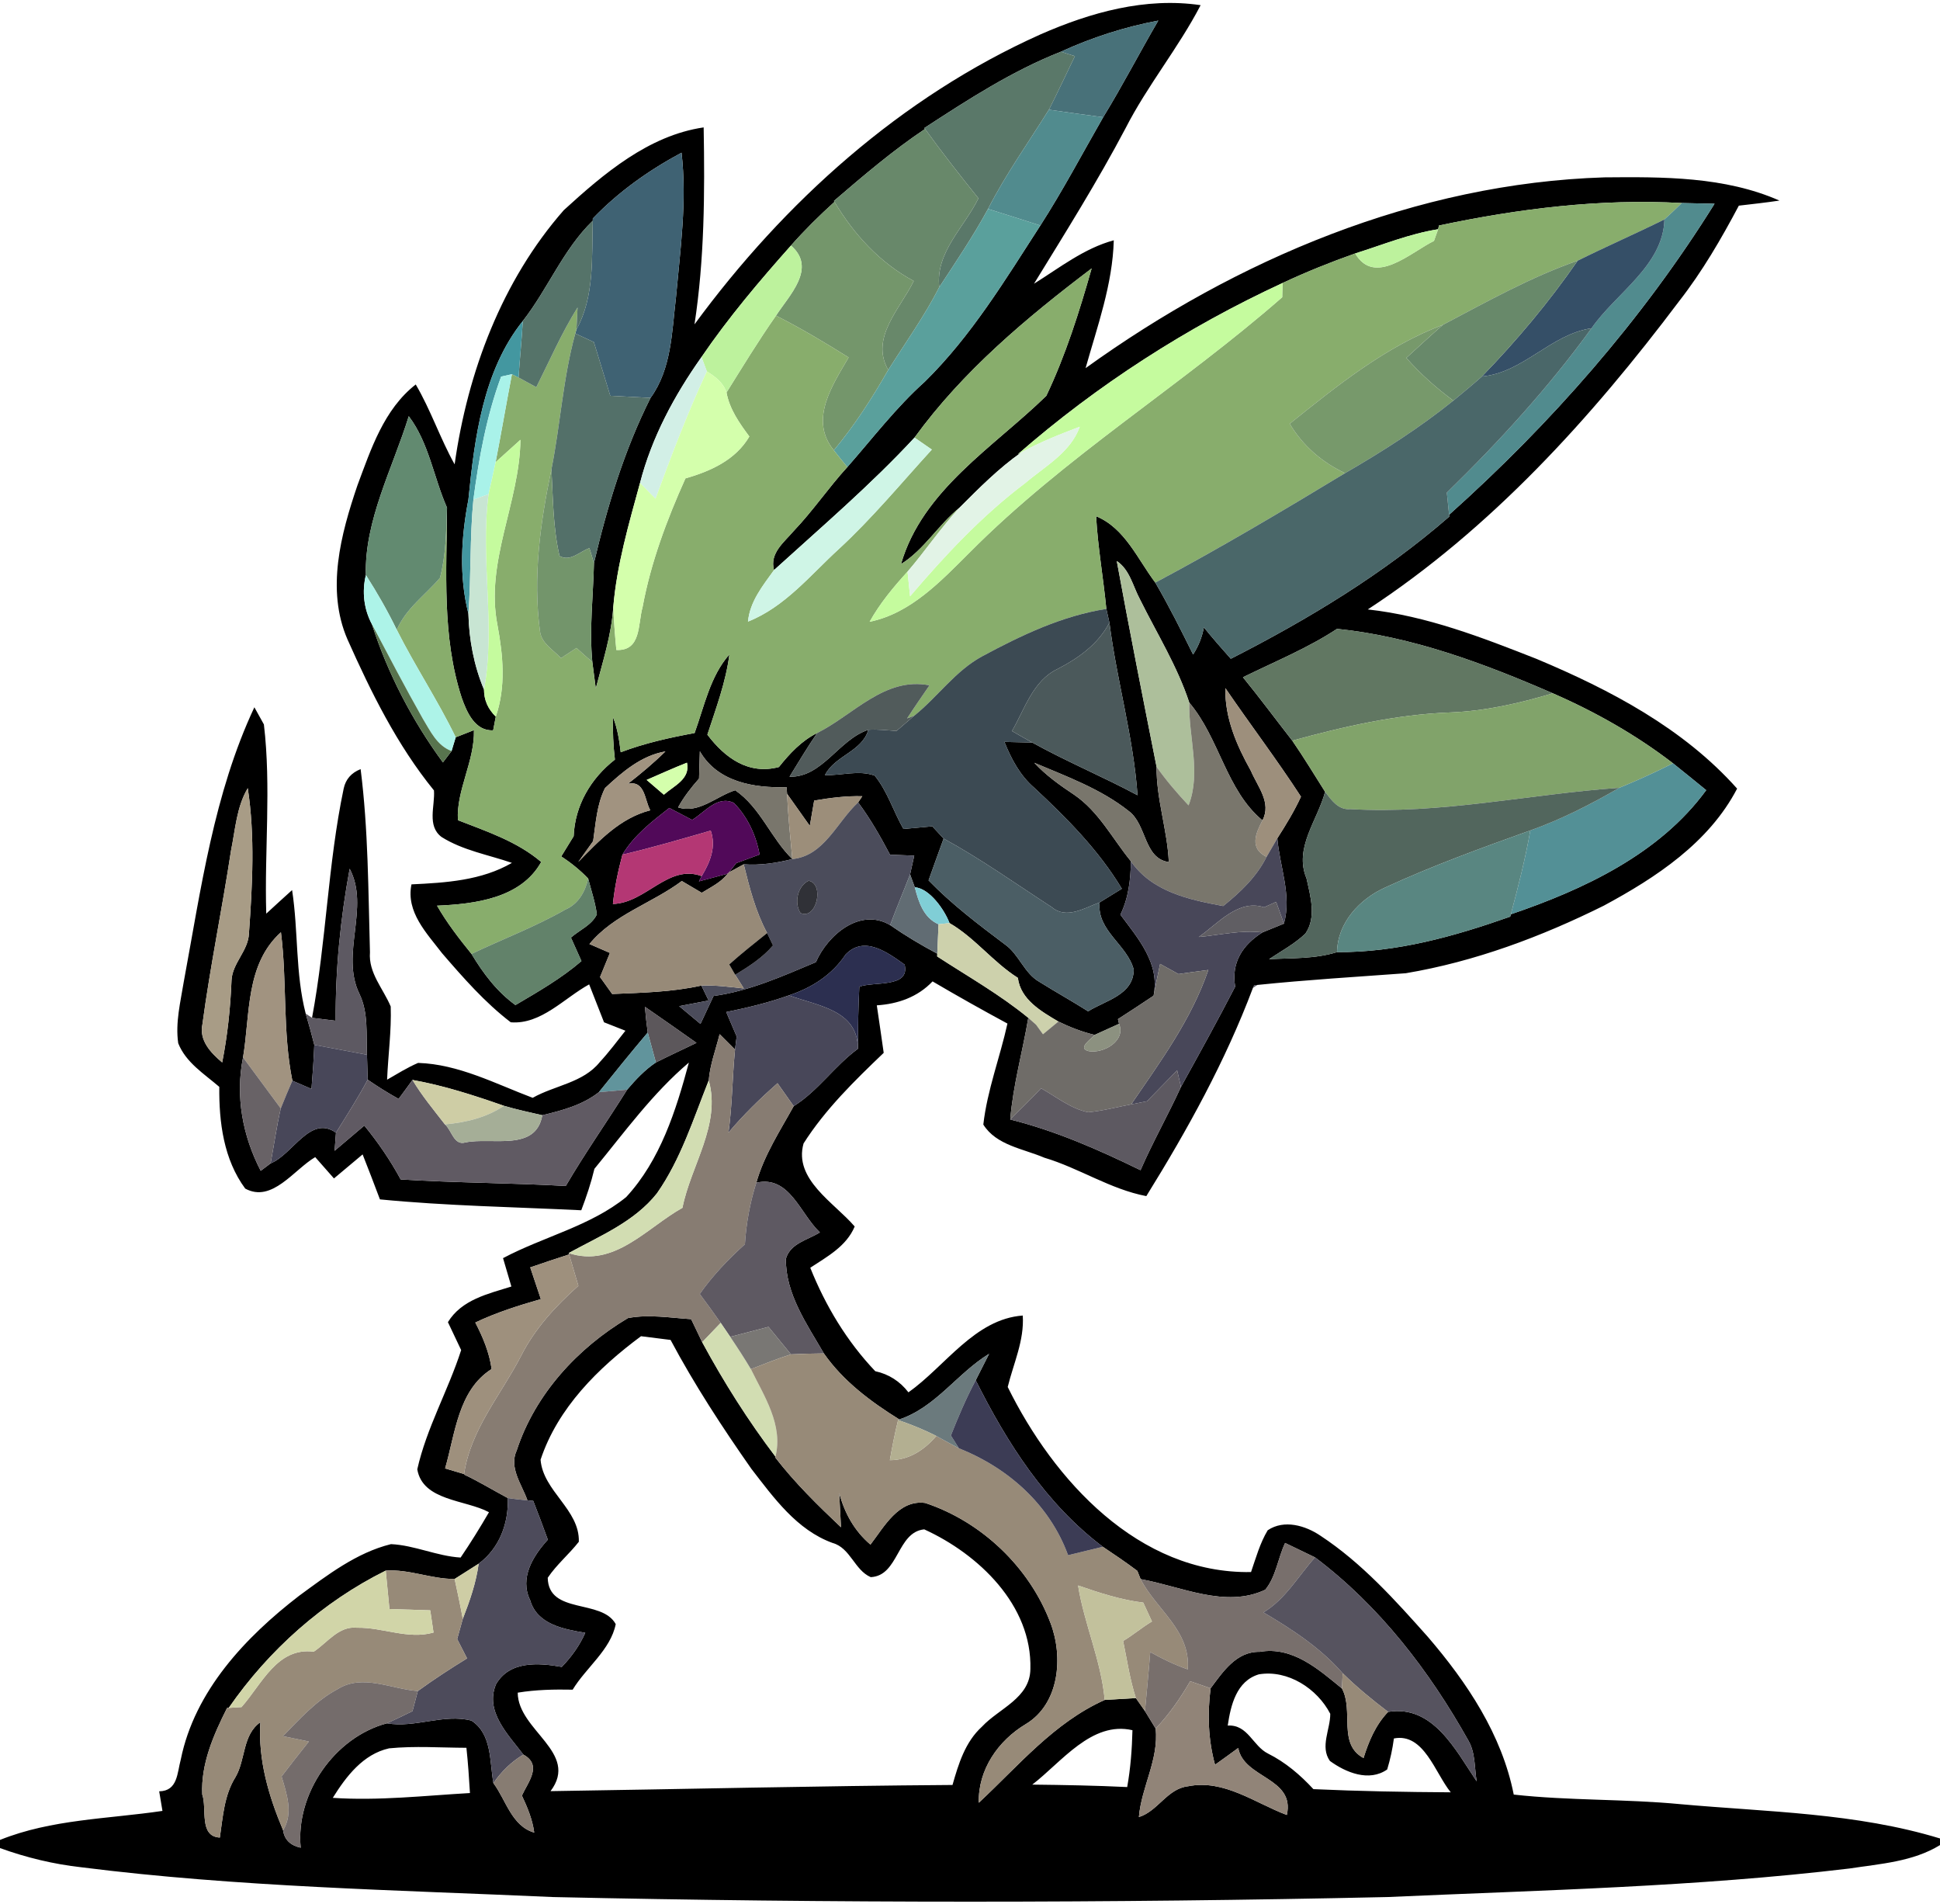 <?xml version="1.0" encoding="UTF-8" ?>
<!DOCTYPE svg PUBLIC "-//W3C//DTD SVG 1.1//EN" "http://www.w3.org/Graphics/SVG/1.1/DTD/svg11.dtd">
<svg width="214pt" height="210pt" viewBox="0 0 214 210" version="1.1" xmlns="http://www.w3.org/2000/svg">
<path fill="#000000" opacity="1.00" d=" M 114.76 3.80 C 120.29 1.37 126.36 -0.33 132.44 0.57 C 129.99 5.29 126.57 9.42 124.15 14.16 C 121.05 20.03 117.53 25.64 114.06 31.29 C 116.90 29.52 119.58 27.39 122.86 26.50 C 122.73 31.37 121.05 35.97 119.75 40.60 C 136.41 28.60 156.25 20.21 176.98 19.56 C 183.46 19.50 190.24 19.46 196.29 22.12 C 194.80 22.34 193.30 22.51 191.81 22.68 C 189.87 26.34 187.78 29.94 185.22 33.22 C 175.52 46.11 164.46 58.32 150.88 67.21 C 157.36 67.92 163.49 70.30 169.51 72.67 C 177.62 76.07 185.70 80.32 191.62 86.97 C 188.51 92.94 182.67 96.78 176.91 99.88 C 170.01 103.31 162.68 106.05 155.07 107.33 C 149.61 107.73 144.15 108.06 138.71 108.62 L 138.35 108.65 L 138.21 108.95 C 135.17 117.03 131.00 124.58 126.45 131.91 C 122.47 131.15 119.05 128.82 115.19 127.67 C 112.88 126.68 109.90 126.31 108.47 124.02 C 108.90 120.22 110.31 116.61 111.13 112.88 C 108.35 111.38 105.59 109.83 102.87 108.23 C 101.23 109.96 99.05 110.72 96.72 110.87 C 96.99 112.61 97.22 114.36 97.48 116.11 C 94.27 119.18 91.04 122.33 88.64 126.10 C 87.52 130.07 92.03 132.63 94.28 135.26 C 93.37 137.44 91.25 138.58 89.38 139.81 C 91.06 144.01 93.42 147.93 96.55 151.22 C 98.04 151.54 99.28 152.34 100.21 153.55 C 104.29 150.66 107.52 145.47 112.82 145.08 C 113.00 147.83 111.80 150.35 111.16 152.96 C 116.23 163.24 125.60 173.58 138.00 173.37 C 138.54 171.81 138.98 170.19 139.84 168.76 C 141.65 167.54 144.01 168.24 145.67 169.37 C 150.23 172.37 153.90 176.47 157.50 180.51 C 161.83 185.55 165.67 191.29 166.98 197.91 C 173.09 198.59 179.27 198.38 185.39 198.97 C 194.96 199.83 204.74 199.92 214.00 202.75 L 214.00 203.48 C 211.00 205.32 207.42 205.54 204.03 206.06 C 187.11 208.09 170.05 208.45 153.04 209.21 C 122.37 209.89 91.68 209.89 61.00 209.21 C 43.65 208.43 26.25 208.11 9.00 205.93 C 5.93 205.59 2.91 204.86 0.00 203.81 L 0.00 202.91 C 5.70 200.62 11.92 200.60 17.92 199.71 C 17.83 199.17 17.65 198.09 17.56 197.55 C 19.62 197.52 19.54 195.50 19.94 194.05 C 21.47 186.48 27.07 180.55 32.99 175.99 C 36.11 173.71 39.32 171.23 43.13 170.29 C 45.73 170.41 48.18 171.61 50.81 171.77 C 51.92 170.14 52.95 168.47 53.94 166.77 C 51.35 165.38 46.63 165.54 46.03 162.04 C 47.05 157.48 49.44 153.34 50.87 148.89 C 50.50 148.12 49.78 146.58 49.41 145.81 C 50.93 143.32 53.84 142.69 56.41 141.88 C 56.18 141.10 55.72 139.53 55.49 138.75 C 59.95 136.38 65.10 135.23 69.07 132.02 C 72.84 127.95 74.58 122.44 75.99 117.18 C 71.98 120.58 68.89 124.86 65.57 128.90 C 65.20 130.45 64.69 131.97 64.12 133.47 C 56.72 133.11 49.29 132.99 41.91 132.27 C 41.29 130.61 40.65 128.96 40.00 127.31 C 38.95 128.19 37.89 129.08 36.84 129.96 C 36.33 129.37 35.29 128.20 34.77 127.61 C 32.42 128.99 30.01 132.69 27.05 131.08 C 24.67 127.86 24.15 123.75 24.19 119.86 C 22.53 118.43 20.50 117.18 19.66 115.05 C 19.33 112.78 19.91 110.51 20.27 108.28 C 22.17 98.04 23.59 87.52 28.06 78.00 C 28.32 78.48 28.84 79.42 29.11 79.89 C 29.93 86.80 29.16 93.81 29.37 100.76 C 30.31 99.89 31.27 99.02 32.22 98.16 C 32.92 102.68 32.57 107.33 33.72 111.78 C 34.06 112.92 34.38 114.07 34.67 115.23 C 34.61 116.85 34.49 118.47 34.36 120.09 C 33.66 119.78 32.96 119.48 32.25 119.18 C 31.16 113.79 31.68 108.25 30.99 102.81 C 27.06 106.36 27.61 111.85 26.81 116.61 C 25.95 120.90 26.76 125.27 28.76 129.12 L 29.85 128.30 C 32.30 127.32 34.24 122.90 37.06 124.92 L 36.91 126.91 C 38.00 125.98 39.10 125.05 40.19 124.13 C 41.70 125.98 43.06 127.96 44.20 130.07 C 50.26 130.45 56.34 130.45 62.41 130.79 C 64.53 127.17 66.95 123.73 69.18 120.17 C 70.12 119.06 71.13 117.99 72.35 117.17 C 73.83 116.42 75.34 115.73 76.83 115.01 C 74.94 113.68 73.05 112.34 71.14 111.03 C 71.22 111.98 71.32 112.92 71.45 113.87 C 69.62 116.03 67.84 118.24 66.06 120.45 C 64.25 121.87 62.02 122.46 59.82 122.99 C 58.41 122.67 56.99 122.36 55.59 121.95 C 52.29 120.80 48.95 119.71 45.50 119.10 C 44.99 119.80 44.49 120.50 43.97 121.19 C 42.80 120.54 41.66 119.83 40.56 119.07 C 40.54 118.38 40.50 117.00 40.48 116.32 C 40.38 114.06 40.66 111.69 39.64 109.59 C 37.52 105.22 40.83 100.05 38.57 95.81 C 37.55 101.34 36.99 106.94 37.03 112.57 C 36.38 112.49 35.07 112.33 34.42 112.25 C 35.99 103.88 36.16 95.30 37.91 86.97 C 38.13 85.94 38.75 85.23 39.78 84.82 C 40.63 91.52 40.62 98.28 40.81 105.02 C 40.63 107.30 42.27 109.02 43.10 111.00 C 43.19 113.69 42.81 116.38 42.70 119.07 C 43.82 118.43 44.93 117.73 46.12 117.22 C 50.59 117.36 54.65 119.52 58.76 121.07 C 61.20 119.69 64.33 119.42 66.17 117.12 C 67.18 116.03 68.07 114.83 68.99 113.67 C 68.40 113.44 67.22 112.97 66.63 112.74 C 66.08 111.35 65.54 109.95 64.99 108.56 C 62.23 110.07 59.69 113.01 56.34 112.74 C 53.49 110.56 51.11 107.84 48.77 105.13 C 47.08 102.92 44.76 100.58 45.39 97.53 C 49.18 97.35 53.11 97.11 56.47 95.16 C 53.86 94.26 51.06 93.79 48.70 92.30 C 47.07 91.06 48.00 88.88 47.87 87.17 C 43.80 82.17 40.93 76.34 38.32 70.49 C 35.96 65.02 37.60 58.91 39.42 53.55 C 40.92 49.53 42.35 45.14 45.86 42.40 C 47.52 45.22 48.55 48.35 50.15 51.21 C 51.58 41.05 55.37 30.95 62.19 23.18 C 66.58 19.17 71.54 14.94 77.62 14.05 C 77.75 21.30 77.71 28.58 76.61 35.77 C 86.52 22.27 99.39 10.69 114.76 3.80 M 117.03 5.70 C 111.65 7.82 106.78 10.98 101.96 14.12 L 102.04 14.22 C 98.48 16.60 95.23 19.38 91.99 22.16 L 92.05 22.26 C 90.37 23.78 88.75 25.38 87.25 27.08 C 83.75 31.01 80.35 35.03 77.38 39.38 C 74.39 43.60 71.90 48.23 70.60 53.26 C 69.37 57.76 68.04 62.29 67.65 66.95 C 67.45 70.02 66.49 72.96 65.72 75.92 C 65.63 75.19 65.44 73.73 65.34 73.01 C 64.99 69.37 65.44 65.73 65.52 62.09 C 66.99 55.83 68.86 49.65 71.76 43.88 C 74.08 40.69 74.11 36.62 74.56 32.86 C 75.04 27.54 75.80 22.17 75.18 16.84 C 71.58 18.77 68.22 21.15 65.39 24.10 L 65.39 24.34 C 62.11 27.52 60.45 31.85 57.67 35.40 C 53.28 40.89 52.35 48.30 51.67 55.09 C 50.87 59.24 50.62 63.55 51.67 67.68 C 51.74 70.54 52.28 73.41 53.39 76.05 C 53.39 77.19 53.82 78.18 54.69 79.03 C 54.62 79.41 54.48 80.16 54.40 80.54 C 52.39 80.65 51.48 78.51 50.93 76.95 C 48.73 70.20 49.27 62.98 49.31 55.99 C 47.84 52.67 47.32 48.84 45.09 45.90 C 43.32 51.63 40.19 57.40 40.36 63.42 C 39.91 65.25 40.14 67.19 41.03 68.85 C 42.77 74.28 45.49 79.49 48.86 84.08 C 49.10 83.77 49.57 83.14 49.81 82.83 L 50.27 81.31 C 50.77 81.11 51.77 80.72 52.28 80.52 C 52.37 83.93 50.32 87.16 50.51 90.45 C 53.71 91.70 57.03 92.79 59.70 95.06 C 57.46 99.09 52.35 99.70 48.21 99.88 C 49.30 101.78 50.64 103.51 52.01 105.20 C 53.30 107.34 54.81 109.36 56.86 110.84 C 59.37 109.36 61.92 107.90 64.14 105.99 C 63.75 105.12 63.37 104.26 62.98 103.40 C 63.93 102.56 65.27 102.03 65.84 100.84 C 65.66 99.49 65.22 98.20 64.88 96.89 C 63.99 95.96 62.99 95.15 61.91 94.45 C 62.37 93.71 62.82 92.96 63.28 92.22 C 63.42 88.82 65.17 85.84 67.83 83.77 C 67.65 82.22 67.57 80.66 67.63 79.11 C 68.11 80.34 68.32 81.65 68.47 82.96 C 71.10 81.96 73.85 81.35 76.62 80.84 C 77.69 77.89 78.33 74.59 80.46 72.17 C 80.07 75.22 78.98 78.11 78.03 81.02 C 79.96 83.57 82.56 85.48 85.92 84.59 C 87.11 83.10 88.42 81.69 90.14 80.84 C 89.06 82.41 88.09 84.04 87.09 85.66 C 90.72 85.75 92.50 81.57 95.79 80.48 C 95.09 82.90 92.10 83.31 91.00 85.48 C 92.81 85.54 94.74 84.89 96.49 85.54 C 97.90 87.27 98.55 89.49 99.66 91.42 C 100.46 91.34 102.05 91.20 102.84 91.13 C 103.15 91.47 103.78 92.15 104.09 92.48 C 103.53 94.01 102.98 95.55 102.43 97.09 C 104.99 99.73 107.92 101.95 110.85 104.15 C 112.42 105.25 112.97 107.34 114.67 108.29 C 116.44 109.40 118.27 110.41 120.03 111.53 C 121.94 110.33 125.04 109.73 125.06 106.93 C 124.35 104.18 120.97 102.65 121.30 99.52 C 121.91 99.14 123.14 98.39 123.75 98.01 C 121.20 93.76 117.68 90.22 114.07 86.86 C 112.52 85.52 111.55 83.70 110.80 81.82 C 111.57 81.84 113.10 81.87 113.87 81.89 C 117.65 83.99 121.66 85.65 125.48 87.70 C 125.03 81.29 123.19 75.05 122.38 68.67 L 122.04 67.15 C 121.71 63.74 121.10 60.36 120.91 56.93 C 124.09 58.24 125.49 61.67 127.44 64.25 C 128.95 66.83 130.28 69.50 131.61 72.18 C 132.20 71.27 132.60 70.27 132.80 69.19 C 133.76 70.37 134.76 71.52 135.77 72.65 C 144.33 68.29 152.60 63.29 159.87 56.97 L 159.85 56.77 C 171.07 46.73 181.16 35.26 189.13 22.47 C 188.23 22.45 186.42 22.41 185.52 22.39 C 176.51 21.89 167.53 23.01 158.73 24.87 L 158.64 25.28 C 155.49 25.78 152.52 27.00 149.49 27.95 C 146.77 28.91 144.09 29.99 141.48 31.21 C 130.92 36.09 121.04 42.45 112.27 50.10 L 112.68 49.88 C 110.18 51.63 108.01 53.82 105.85 55.98 C 103.51 57.87 101.95 60.62 99.39 62.21 C 101.75 54.03 109.63 49.30 115.42 43.65 C 117.56 39.15 119.06 34.38 120.42 29.60 C 113.23 35.05 106.22 40.91 100.88 48.26 C 96.07 53.45 90.63 58.10 85.38 62.87 C 84.87 61.00 86.50 59.80 87.56 58.55 C 89.68 56.33 91.40 53.77 93.47 51.51 C 96.27 48.32 98.85 44.93 102.02 42.09 C 107.14 37.06 110.89 30.86 114.76 24.87 C 117.25 21.00 119.40 16.92 121.69 12.93 C 123.83 9.44 125.71 5.80 127.77 2.27 C 124.07 2.97 120.45 4.13 117.03 5.70 M 123.19 61.87 C 124.58 69.45 126.08 77.01 127.58 84.57 C 127.55 88.12 128.77 91.53 128.93 95.07 C 126.16 94.68 126.52 90.96 124.53 89.46 C 121.45 87.01 117.68 85.64 114.09 84.12 C 115.37 85.50 116.91 86.60 118.48 87.64 C 121.20 89.49 122.71 92.49 124.75 94.98 C 124.72 97.00 124.49 99.03 123.59 100.87 C 125.54 103.49 127.98 106.26 127.25 109.81 C 125.94 110.68 124.64 111.55 123.32 112.39 L 123.44 112.91 C 122.77 113.21 121.43 113.83 120.75 114.13 C 119.36 113.80 118.03 113.28 116.75 112.66 C 114.86 111.54 112.58 110.24 112.28 107.84 C 109.54 106.11 107.53 103.41 104.74 101.80 C 104.21 100.38 102.56 97.97 100.91 97.85 L 100.39 96.43 C 100.50 95.91 100.73 94.88 100.85 94.36 C 100.18 94.34 98.85 94.28 98.18 94.26 C 97.13 92.27 96.01 90.30 94.66 88.49 L 95.12 87.81 C 93.34 87.76 91.57 87.99 89.81 88.29 C 89.69 88.99 89.45 90.38 89.33 91.08 C 88.50 89.90 87.66 88.71 86.82 87.54 L 86.77 86.81 C 83.17 86.92 79.15 86.25 77.20 82.85 C 77.18 83.61 77.14 85.12 77.11 85.87 C 76.24 86.85 75.43 87.89 74.80 89.04 C 77.07 89.78 79.03 87.80 81.10 87.15 C 83.90 89.08 85.02 92.42 87.40 94.74 C 85.65 95.18 83.85 95.45 82.04 95.32 C 81.63 95.54 80.82 95.99 80.41 96.21 C 80.61 95.95 81.01 95.45 81.21 95.19 C 81.86 94.95 83.14 94.48 83.79 94.24 C 83.41 92.12 82.47 90.10 80.96 88.55 C 79.13 87.67 77.75 89.58 76.35 90.42 C 75.72 90.09 74.46 89.43 73.83 89.10 C 71.91 90.60 69.93 92.12 68.66 94.25 C 68.18 96.04 67.80 97.85 67.61 99.69 C 71.26 99.59 73.71 95.25 77.40 96.62 L 77.10 97.20 C 77.89 96.99 79.48 96.56 80.27 96.35 C 79.53 97.32 78.42 97.83 77.41 98.46 C 76.68 98.02 75.95 97.59 75.21 97.16 C 71.91 99.63 67.69 100.85 65.02 104.11 C 65.59 104.36 66.71 104.85 67.28 105.09 C 66.91 105.97 66.55 106.86 66.19 107.75 C 66.52 108.22 67.19 109.15 67.53 109.62 C 70.82 109.48 74.13 109.41 77.37 108.69 C 77.57 109.10 77.97 109.92 78.17 110.34 C 77.36 110.49 75.73 110.80 74.92 110.96 C 75.70 111.61 76.48 112.27 77.27 112.92 C 77.75 111.89 78.23 110.87 78.71 109.84 C 82.68 109.30 86.35 107.64 90.00 106.11 C 91.30 103.11 94.88 100.06 98.19 102.02 C 99.86 103.18 101.60 104.22 103.39 105.17 L 103.38 105.48 C 106.76 107.68 110.30 109.68 113.43 112.25 C 112.80 115.99 111.75 119.67 111.44 123.46 C 116.45 124.71 121.18 126.79 125.81 129.05 C 127.17 125.93 128.85 122.96 130.27 119.87 C 132.30 116.20 134.33 112.53 136.25 108.81 C 135.80 106.15 137.07 104.21 139.25 102.83 C 139.85 102.59 141.04 102.10 141.63 101.86 C 142.51 98.73 141.16 95.57 140.90 92.45 C 141.85 90.97 142.77 89.46 143.51 87.86 C 140.86 83.78 137.91 79.90 135.17 75.89 C 135.10 79.19 136.42 82.21 137.99 85.02 C 138.71 86.73 140.29 88.52 139.26 90.47 C 135.26 87.16 134.52 81.41 131.19 77.49 C 129.87 73.47 127.62 69.87 125.75 66.10 C 124.97 64.66 124.64 62.84 123.19 61.87 M 147.49 69.35 C 144.22 71.50 140.60 72.97 137.11 74.69 C 138.98 76.98 140.73 79.35 142.55 81.68 C 143.82 83.52 144.97 85.43 146.17 87.32 C 145.34 90.47 142.71 93.51 144.12 96.87 C 144.55 98.84 145.24 101.15 144.00 102.96 C 142.81 104.09 141.35 104.88 139.99 105.78 C 142.50 105.65 145.07 105.76 147.49 105.00 C 154.08 105.05 160.43 103.26 166.59 101.09 L 166.66 100.83 C 174.71 98.09 183.07 94.18 188.21 87.14 C 186.99 86.14 185.77 85.16 184.55 84.18 C 180.48 81.05 175.99 78.51 171.29 76.46 C 163.69 73.16 155.79 70.20 147.49 69.35 M 66.74 86.91 C 65.83 88.72 65.72 90.79 65.43 92.76 C 65.02 93.34 64.19 94.49 63.78 95.07 C 66.09 92.71 68.40 90.22 71.73 89.36 C 71.10 88.24 71.17 86.03 69.26 86.44 C 70.70 85.32 72.10 84.15 73.40 82.87 C 70.75 83.32 68.64 85.14 66.74 86.91 M 71.33 86.01 C 71.96 86.56 72.59 87.10 73.23 87.64 C 74.35 86.65 76.17 85.92 75.78 84.11 C 74.28 84.70 72.81 85.37 71.33 86.01 M 25.48 93.82 C 24.51 100.21 23.19 106.55 22.33 112.95 C 21.94 114.74 23.26 116.12 24.51 117.17 C 25.10 114.17 25.42 111.14 25.54 108.09 C 25.64 106.21 27.38 104.86 27.46 102.96 C 27.84 97.63 28.14 92.23 27.33 86.92 C 26.09 89.00 25.96 91.49 25.48 93.82 M 93.29 105.25 C 91.78 107.51 89.58 108.92 87.03 109.77 C 84.77 110.58 82.45 111.13 80.11 111.61 C 80.49 112.51 80.88 113.40 81.26 114.30 L 81.08 115.75 C 80.65 115.32 79.81 114.47 79.38 114.05 C 78.96 115.74 78.32 117.41 78.18 119.15 C 76.49 123.38 75.11 127.83 72.47 131.60 C 69.98 134.75 66.16 136.31 62.73 138.19 L 62.78 138.34 C 61.34 138.80 59.92 139.28 58.49 139.77 C 58.78 140.65 59.37 142.40 59.66 143.27 C 57.20 143.97 54.75 144.75 52.43 145.85 C 53.27 147.47 53.98 149.16 54.23 150.98 C 50.53 153.32 50.22 158.10 49.10 161.94 C 49.62 162.10 50.67 162.40 51.19 162.56 L 51.18 162.61 C 52.84 163.39 54.40 164.35 56.02 165.21 C 56.10 168.02 55.10 170.73 52.80 172.45 C 52.13 172.87 50.81 173.71 50.15 174.13 C 47.57 174.15 45.13 173.03 42.55 173.21 C 35.60 176.66 29.63 181.99 25.23 188.35 L 25.05 188.36 C 23.56 191.31 22.15 194.53 22.31 197.90 C 22.86 199.44 21.91 202.52 24.25 202.65 C 24.59 200.37 24.72 197.98 25.98 195.98 C 27.11 194.04 26.73 191.33 28.72 189.93 C 28.46 194.08 29.63 198.06 31.23 201.85 C 31.37 202.87 32.02 203.51 33.17 203.77 C 32.59 197.81 36.89 191.59 42.68 190.05 C 45.81 190.59 48.94 188.96 52.00 189.75 C 54.29 191.23 54.00 194.28 54.43 196.65 C 55.82 198.51 56.44 201.38 58.93 202.10 C 58.74 200.66 58.18 199.32 57.57 198.02 C 58.24 196.54 59.87 194.66 57.73 193.50 C 56.07 191.31 53.46 188.76 54.71 185.75 C 56.20 183.14 59.42 183.37 61.97 183.83 C 63.04 182.72 63.94 181.47 64.56 180.07 C 62.21 179.68 59.24 179.15 58.48 176.47 C 57.28 174.01 58.81 171.58 60.43 169.80 C 59.91 168.37 59.38 166.94 58.82 165.52 L 58.18 165.46 C 57.57 163.71 56.11 161.87 57.00 159.95 C 59.03 153.75 63.72 148.66 69.27 145.36 C 71.57 144.92 73.92 145.33 76.24 145.48 C 76.54 146.11 77.15 147.39 77.46 148.02 C 79.84 152.42 82.52 156.66 85.54 160.64 L 85.53 160.75 C 87.69 163.54 90.21 166.01 92.77 168.43 C 92.72 167.48 92.62 165.58 92.57 164.63 C 93.15 166.85 94.25 168.84 96.02 170.34 C 97.54 168.37 99.12 165.36 102.06 165.75 C 108.27 167.81 113.55 172.83 115.87 178.96 C 117.31 182.71 116.88 187.90 113.15 190.14 C 110.11 191.96 107.88 195.16 107.97 198.81 C 112.35 194.73 116.26 189.98 121.86 187.47 C 122.72 187.42 124.44 187.32 125.30 187.27 L 126.30 188.70 C 126.59 189.19 127.18 190.15 127.48 190.63 C 127.84 194.04 125.91 197.07 125.63 200.39 C 127.75 199.73 128.75 197.25 131.07 196.99 C 135.02 196.20 138.44 198.84 141.95 200.16 C 142.88 196.01 137.19 196.14 136.59 192.77 C 135.74 193.39 134.89 194.01 134.03 194.62 C 133.27 191.87 133.18 189.00 133.54 186.19 C 134.90 184.37 136.39 182.11 138.95 182.17 C 142.58 181.53 145.45 184.10 148.03 186.21 C 149.36 188.69 147.54 192.33 150.41 193.88 C 150.99 192.02 151.75 190.22 153.12 188.79 C 158.07 187.97 160.58 193.02 162.89 196.45 C 162.64 194.95 162.76 193.31 161.98 191.96 C 157.67 184.26 152.15 177.08 145.06 171.75 C 143.96 171.22 142.86 170.69 141.76 170.16 C 140.97 171.83 140.75 173.89 139.57 175.32 C 135.17 177.40 130.28 174.94 125.82 174.15 L 125.46 173.24 C 124.22 172.31 122.94 171.44 121.65 170.58 C 115.38 165.85 111.10 159.15 107.63 152.22 C 108.00 151.49 108.74 150.03 109.11 149.30 C 105.60 151.44 103.21 155.21 99.20 156.54 C 96.04 154.57 93.04 152.34 90.88 149.26 C 89.01 146.03 86.65 142.70 86.69 138.82 C 87.18 137.10 89.11 136.75 90.44 135.91 C 88.26 133.87 87.11 129.59 83.43 130.43 C 84.29 127.39 86.04 124.72 87.55 121.99 C 90.27 120.29 92.06 117.54 94.64 115.66 C 94.63 113.38 94.68 111.10 94.79 108.82 C 96.35 108.21 100.41 108.99 99.79 106.38 C 97.92 105.05 95.35 103.13 93.29 105.25 M 59.63 160.98 C 59.90 164.45 63.96 166.48 63.85 170.03 C 62.77 171.41 61.40 172.54 60.42 174.00 C 60.50 178.09 66.38 176.30 67.92 179.11 C 67.36 181.94 64.65 183.90 63.17 186.34 C 61.15 186.30 59.11 186.34 57.11 186.67 C 57.13 190.85 63.95 193.27 60.73 197.53 C 75.51 197.31 90.29 196.95 105.07 196.85 C 105.73 194.53 106.47 192.10 108.32 190.42 C 110.20 188.40 113.63 187.28 113.66 184.06 C 113.86 177.02 107.94 171.39 101.95 168.66 C 98.93 168.96 99.15 173.79 96.05 173.93 C 94.26 173.16 93.81 170.70 91.84 170.16 C 87.89 168.73 85.35 165.17 82.88 161.98 C 79.67 157.40 76.60 152.70 73.97 147.77 C 73.15 147.66 71.52 147.46 70.71 147.36 C 65.98 150.87 61.53 155.26 59.63 160.98 M 135.43 190.30 C 137.66 190.16 138.19 192.56 139.88 193.39 C 141.80 194.35 143.43 195.74 144.88 197.31 C 149.93 197.54 154.98 197.63 160.03 197.66 C 158.29 195.52 157.07 191.08 153.76 191.72 C 153.61 192.87 153.36 194.02 153.02 195.14 C 151.02 196.54 148.46 195.48 146.70 194.20 C 145.59 192.63 146.75 190.72 146.74 189.00 C 145.31 186.23 142.06 184.11 138.86 184.65 C 136.39 185.39 135.76 188.06 135.43 190.30 M 113.87 196.81 C 117.36 196.85 120.85 196.91 124.34 197.08 C 124.71 195.01 124.87 192.91 124.92 190.81 C 120.42 189.77 117.10 194.33 113.87 196.81 M 36.71 198.27 C 41.76 198.61 46.81 198.03 51.84 197.74 C 51.74 196.07 51.63 194.41 51.45 192.75 C 48.61 192.74 45.76 192.53 42.92 192.81 C 40.05 193.45 38.18 195.91 36.71 198.27 Z" />
<path fill="#487179" opacity="1.00" d=" M 117.03 5.70 C 120.45 4.13 124.07 2.97 127.77 2.27 C 125.71 5.80 123.83 9.44 121.69 12.93 C 119.69 12.66 117.70 12.39 115.70 12.10 C 116.70 10.15 117.61 8.16 118.57 6.19 C 118.19 6.07 117.41 5.83 117.03 5.70 Z" />
<path fill="#5a7869" opacity="1.00" d=" M 101.96 14.12 C 106.78 10.98 111.65 7.82 117.03 5.70 C 117.41 5.83 118.19 6.07 118.57 6.19 C 117.61 8.16 116.70 10.15 115.70 12.10 C 113.44 15.73 110.94 19.22 108.99 23.04 C 107.37 26.02 105.47 28.84 103.61 31.67 C 103.16 27.84 106.38 25.06 107.93 21.87 C 105.91 19.36 103.92 16.83 102.04 14.22 L 101.96 14.12 Z" />
<path fill="#518b8e" opacity="1.00" d=" M 115.70 12.10 C 117.70 12.39 119.69 12.66 121.69 12.93 C 119.40 16.92 117.25 21.00 114.76 24.87 C 112.84 24.25 110.92 23.64 108.99 23.04 C 110.94 19.22 113.44 15.73 115.70 12.10 Z" />
<path fill="#68886a" opacity="1.00" d=" M 91.99 22.16 C 95.23 19.38 98.48 16.60 102.04 14.22 C 103.92 16.83 105.91 19.36 107.93 21.87 C 106.38 25.06 103.16 27.84 103.61 31.67 C 101.98 34.86 99.89 37.78 97.98 40.80 C 95.94 37.24 99.32 34.04 100.79 30.99 C 97.07 28.99 94.20 25.86 92.05 22.26 L 91.99 22.16 Z" />
<path fill="#3f6273" opacity="1.00" d=" M 65.39 24.10 C 68.22 21.15 71.58 18.77 75.18 16.84 C 75.80 22.17 75.04 27.54 74.56 32.86 C 74.11 36.62 74.08 40.69 71.76 43.88 C 70.28 43.80 68.80 43.72 67.32 43.65 C 66.71 41.68 66.11 39.71 65.51 37.73 C 64.83 37.41 64.14 37.09 63.46 36.78 L 63.59 36.33 C 65.61 32.67 65.26 28.37 65.39 24.34 L 65.39 24.10 Z" />
<path fill="#74966b" opacity="1.00" d=" M 87.25 27.08 C 88.75 25.38 90.37 23.78 92.05 22.26 C 94.20 25.86 97.07 28.99 100.79 30.99 C 99.32 34.04 95.94 37.24 97.98 40.80 C 96.21 43.90 94.27 46.91 91.98 49.66 C 89.22 46.30 91.82 42.50 93.61 39.42 C 91.00 37.78 88.35 36.20 85.60 34.81 C 87.07 32.54 90.13 29.58 87.25 27.08 Z" />
<path fill="#5aa09c" opacity="1.00" d=" M 108.99 23.04 C 110.92 23.64 112.84 24.25 114.76 24.87 C 110.89 30.86 107.14 37.06 102.02 42.09 C 98.85 44.93 96.27 48.32 93.47 51.51 C 92.97 50.90 92.47 50.29 91.98 49.66 C 94.27 46.91 96.21 43.90 97.98 40.80 C 99.89 37.78 101.98 34.86 103.61 31.67 C 105.47 28.84 107.37 26.02 108.99 23.04 Z" />
<path fill="#88ad6c" opacity="1.00" d=" M 158.73 24.87 C 167.53 23.01 176.51 21.89 185.52 22.39 C 184.89 23.01 184.25 23.61 183.60 24.20 C 180.43 25.77 177.19 27.18 174.03 28.75 C 168.83 30.57 164.03 33.26 159.17 35.82 C 152.85 38.21 147.49 42.54 142.27 46.73 C 143.70 49.15 145.83 50.98 148.37 52.18 C 141.48 56.35 134.55 60.47 127.44 64.25 C 125.49 61.67 124.09 58.24 120.91 56.93 C 121.10 60.36 121.71 63.74 122.04 67.15 C 117.17 67.91 112.68 70.05 108.38 72.36 C 105.40 73.96 103.45 76.84 100.85 78.93 L 100.06 79.23 C 100.86 78.00 101.70 76.79 102.53 75.58 C 97.60 74.61 94.16 78.83 90.14 80.84 C 88.42 81.69 87.11 83.10 85.92 84.59 C 82.56 85.48 79.96 83.57 78.03 81.02 C 78.98 78.11 80.07 75.22 80.46 72.17 C 78.33 74.59 77.69 77.89 76.62 80.84 C 73.85 81.35 71.10 81.96 68.47 82.96 C 68.32 81.65 68.11 80.34 67.63 79.11 C 67.57 80.66 67.65 82.22 67.83 83.77 C 65.17 85.84 63.42 88.82 63.28 92.22 C 62.82 92.96 62.37 93.71 61.91 94.45 C 62.99 95.15 63.99 95.96 64.88 96.89 C 64.55 98.36 63.79 99.70 62.35 100.32 C 59.04 102.21 55.45 103.56 52.01 105.20 C 50.64 103.51 49.30 101.78 48.21 99.88 C 52.35 99.70 57.46 99.09 59.70 95.06 C 57.03 92.79 53.71 91.70 50.51 90.45 C 50.32 87.16 52.37 83.93 52.28 80.52 C 51.77 80.72 50.77 81.11 50.27 81.31 C 48.30 77.25 45.80 73.49 43.77 69.46 C 44.77 67.10 46.91 65.63 48.53 63.73 C 49.20 61.22 49.22 58.58 49.31 55.99 C 49.27 62.98 48.73 70.20 50.93 76.95 C 51.48 78.51 52.39 80.65 54.40 80.54 C 54.48 80.16 54.62 79.41 54.69 79.03 C 55.82 75.75 55.50 72.31 54.88 68.97 C 53.49 61.97 57.32 55.44 57.41 48.50 C 56.49 49.32 55.58 50.15 54.67 50.97 C 55.30 47.74 55.85 44.50 56.47 41.27 L 57.20 41.63 C 57.69 41.90 58.67 42.43 59.16 42.70 C 60.64 39.75 61.96 36.71 63.71 33.91 C 63.68 34.52 63.62 35.73 63.59 36.33 L 63.46 36.78 C 62.11 41.67 61.82 46.78 60.83 51.75 C 59.60 57.60 58.76 63.67 59.57 69.64 C 59.74 70.97 61.04 71.67 61.88 72.58 C 62.30 72.30 63.16 71.74 63.59 71.46 C 64.17 71.98 64.75 72.50 65.34 73.01 C 65.44 73.73 65.63 75.19 65.72 75.92 C 66.49 72.96 67.45 70.02 67.65 66.95 C 67.72 68.53 67.84 70.11 67.99 71.68 C 70.76 71.80 70.35 68.84 70.88 66.96 C 71.79 62.04 73.56 57.32 75.61 52.76 C 78.38 51.96 81.13 50.74 82.66 48.14 C 81.56 46.66 80.48 45.13 80.14 43.29 C 81.92 40.44 83.67 37.56 85.60 34.81 C 88.35 36.20 91.00 37.78 93.61 39.42 C 91.82 42.50 89.22 46.30 91.98 49.66 C 92.47 50.29 92.97 50.90 93.47 51.51 C 91.40 53.77 89.68 56.33 87.56 58.55 C 86.50 59.80 84.87 61.00 85.38 62.87 C 84.13 64.61 82.72 66.33 82.51 68.55 C 86.58 66.94 89.37 63.44 92.52 60.56 C 96.21 57.16 99.41 53.28 102.79 49.58 C 102.31 49.25 101.36 48.59 100.88 48.26 C 106.22 40.91 113.23 35.05 120.42 29.60 C 119.06 34.38 117.56 39.15 115.42 43.65 C 109.63 49.30 101.75 54.03 99.39 62.21 C 101.95 60.62 103.51 57.87 105.85 55.98 C 103.78 58.20 102.09 60.74 100.11 63.04 C 98.55 64.75 97.06 66.54 95.93 68.57 C 100.48 67.64 103.80 64.07 106.96 60.93 C 117.45 50.36 130.28 42.55 141.44 32.78 C 141.45 32.39 141.47 31.60 141.48 31.21 C 144.09 29.99 146.77 28.91 149.49 27.95 C 151.65 31.63 155.66 27.79 158.18 26.57 C 158.30 26.25 158.53 25.60 158.64 25.28 L 158.73 24.87 Z" />
<path fill="#518b8e" opacity="1.00" d=" M 185.52 22.39 C 186.42 22.41 188.23 22.45 189.13 22.47 C 181.16 35.26 171.07 46.73 159.85 56.77 C 159.79 56.16 159.67 54.94 159.60 54.33 C 165.37 48.70 170.83 42.73 175.56 36.20 C 178.26 32.31 183.47 29.29 183.60 24.20 C 184.25 23.61 184.89 23.01 185.52 22.39 Z" />
<path fill="#557369" opacity="1.00" d=" M 57.67 35.40 C 60.45 31.85 62.11 27.52 65.39 24.34 C 65.26 28.37 65.61 32.67 63.59 36.33 C 63.62 35.73 63.68 34.52 63.71 33.91 C 61.96 36.71 60.64 39.75 59.16 42.70 C 58.67 42.43 57.69 41.90 57.20 41.63 C 57.34 39.55 57.55 37.48 57.67 35.40 Z" />
<path fill="#bdf29d" opacity="1.00" d=" M 149.49 27.95 C 152.52 27.00 155.49 25.78 158.64 25.28 C 158.53 25.60 158.30 26.25 158.18 26.57 C 155.66 27.79 151.65 31.63 149.49 27.95 Z" />
<path fill="#354f67" opacity="1.00" d=" M 174.03 28.75 C 177.19 27.18 180.43 25.77 183.60 24.20 C 183.47 29.29 178.26 32.31 175.56 36.20 C 171.04 36.87 168.05 41.10 163.47 41.52 C 167.32 37.55 170.88 33.30 174.03 28.75 Z" />
<path fill="#bdf29d" opacity="1.00" d=" M 77.38 39.38 C 80.35 35.03 83.75 31.01 87.25 27.08 C 90.13 29.58 87.07 32.54 85.60 34.81 C 83.67 37.56 81.92 40.44 80.14 43.29 C 79.79 42.19 78.89 41.53 77.97 40.96 C 77.82 40.56 77.53 39.77 77.38 39.38 Z" />
<path fill="#68896a" opacity="1.00" d=" M 159.17 35.82 C 164.03 33.26 168.83 30.57 174.03 28.75 C 170.88 33.30 167.32 37.55 163.47 41.52 C 162.44 42.43 161.38 43.31 160.32 44.18 C 158.43 42.79 156.68 41.23 155.13 39.47 C 156.47 38.25 157.80 37.01 159.17 35.82 Z" />
<path fill="#c5fb9e" opacity="1.00" d=" M 112.27 50.10 C 121.04 42.45 130.92 36.09 141.48 31.21 C 141.47 31.60 141.45 32.39 141.44 32.78 C 130.28 42.55 117.45 50.36 106.96 60.93 C 103.80 64.07 100.48 67.64 95.93 68.57 C 97.06 66.54 98.55 64.75 100.11 63.04 C 100.18 63.72 100.32 65.08 100.39 65.76 C 104.25 61.23 108.34 56.85 113.11 53.26 C 115.30 51.40 118.08 49.91 119.11 47.06 C 116.92 47.89 114.74 48.75 112.68 49.88 L 112.27 50.10 Z" />
<path fill="#4397a0" opacity="1.00" d=" M 57.67 35.40 C 57.55 37.48 57.34 39.55 57.20 41.63 L 56.47 41.27 L 55.28 41.53 C 53.67 45.89 52.83 50.50 52.22 55.10 C 51.81 59.28 51.98 63.49 51.67 67.68 C 50.62 63.55 50.87 59.24 51.67 55.09 C 52.35 48.30 53.28 40.89 57.67 35.40 Z" />
<path fill="#77996b" opacity="1.00" d=" M 142.27 46.73 C 147.49 42.54 152.85 38.21 159.17 35.82 C 157.80 37.01 156.47 38.25 155.13 39.47 C 156.68 41.23 158.43 42.79 160.32 44.18 C 156.58 47.19 152.52 49.78 148.37 52.18 C 145.83 50.98 143.70 49.15 142.27 46.73 Z" />
<path fill="#4a6769" opacity="1.00" d=" M 163.47 41.52 C 168.05 41.10 171.04 36.87 175.56 36.20 C 170.83 42.73 165.37 48.70 159.60 54.33 C 159.67 54.94 159.79 56.16 159.85 56.77 L 159.87 56.97 C 152.60 63.29 144.33 68.29 135.77 72.65 C 134.76 71.52 133.76 70.37 132.80 69.19 C 132.60 70.27 132.20 71.27 131.61 72.18 C 130.28 69.50 128.95 66.83 127.44 64.25 C 134.55 60.47 141.48 56.35 148.37 52.18 C 152.52 49.78 156.58 47.19 160.32 44.18 C 161.38 43.31 162.44 42.43 163.47 41.52 Z" />
<path fill="#537069" opacity="1.00" d=" M 60.83 51.75 C 61.82 46.78 62.11 41.67 63.46 36.78 C 64.14 37.09 64.83 37.41 65.51 37.73 C 66.11 39.71 66.71 41.68 67.32 43.65 C 68.80 43.72 70.28 43.80 71.76 43.88 C 68.86 49.65 66.99 55.83 65.52 62.09 C 65.40 61.68 65.15 60.86 65.02 60.45 C 63.95 60.82 62.90 62.00 61.72 61.31 C 61.00 58.18 61.00 54.94 60.83 51.75 Z" />
<path fill="#d2efe6" opacity="1.00" d=" M 77.38 39.38 C 77.53 39.77 77.82 40.56 77.97 40.96 C 75.84 45.54 74.05 50.26 72.31 55.00 C 71.74 54.42 71.17 53.84 70.60 53.26 C 71.90 48.23 74.39 43.60 77.38 39.38 Z" />
<path fill="#d4ffac" opacity="1.00" d=" M 77.97 40.96 C 78.89 41.53 79.79 42.19 80.14 43.29 C 80.48 45.13 81.56 46.66 82.66 48.14 C 81.13 50.74 78.38 51.96 75.61 52.76 C 73.56 57.32 71.79 62.04 70.88 66.96 C 70.35 68.84 70.76 71.80 67.99 71.68 C 67.84 70.11 67.72 68.53 67.65 66.95 C 68.04 62.29 69.37 57.76 70.60 53.26 C 71.17 53.84 71.74 54.42 72.31 55.00 C 74.05 50.26 75.84 45.54 77.97 40.96 Z" />
<path fill="#a9f2e9" opacity="1.00" d=" M 55.28 41.53 L 56.47 41.27 C 55.85 44.50 55.30 47.74 54.67 50.97 C 54.43 52.15 54.16 53.32 53.89 54.50 L 52.22 55.10 C 52.83 50.50 53.67 45.89 55.28 41.53 Z" />
<path fill="#628a70" opacity="1.00" d=" M 45.09 45.90 C 47.32 48.84 47.84 52.67 49.31 55.99 C 49.22 58.58 49.20 61.22 48.53 63.73 C 46.91 65.63 44.77 67.10 43.77 69.46 C 42.76 67.38 41.61 65.37 40.36 63.42 C 40.19 57.40 43.32 51.63 45.09 45.90 Z" />
<path fill="#e2f3e6" opacity="1.00" d=" M 112.68 49.88 C 114.74 48.75 116.92 47.89 119.11 47.06 C 118.08 49.91 115.30 51.40 113.11 53.26 C 108.34 56.85 104.25 61.23 100.39 65.76 C 100.32 65.08 100.18 63.72 100.11 63.04 C 102.09 60.74 103.78 58.20 105.85 55.98 C 108.01 53.82 110.18 51.63 112.68 49.88 Z" />
<path fill="#c5fb9e" opacity="1.00" d=" M 54.67 50.97 C 55.58 50.15 56.49 49.32 57.41 48.50 C 57.32 55.44 53.49 61.97 54.88 68.97 C 55.50 72.31 55.82 75.75 54.69 79.03 C 53.82 78.18 53.39 77.19 53.39 76.05 C 54.70 68.95 52.95 61.68 53.89 54.50 C 54.16 53.32 54.43 52.15 54.67 50.97 Z" />
<path fill="#cff5e6" opacity="1.00" d=" M 85.38 62.87 C 90.63 58.10 96.07 53.45 100.88 48.26 C 101.36 48.59 102.31 49.25 102.79 49.58 C 99.41 53.28 96.21 57.16 92.52 60.56 C 89.37 63.44 86.58 66.94 82.51 68.55 C 82.72 66.33 84.13 64.61 85.38 62.87 Z" />
<path fill="#73956b" opacity="1.00" d=" M 59.57 69.64 C 58.76 63.67 59.60 57.60 60.83 51.75 C 61.00 54.94 61.00 58.18 61.72 61.31 C 62.90 62.00 63.95 60.82 65.02 60.45 C 65.15 60.86 65.40 61.68 65.52 62.09 C 65.44 65.73 64.99 69.37 65.34 73.01 C 64.75 72.50 64.17 71.98 63.59 71.46 C 63.16 71.74 62.30 72.30 61.88 72.58 C 61.04 71.67 59.74 70.97 59.57 69.64 Z" />
<path fill="#c8e5d3" opacity="1.00" d=" M 52.22 55.10 L 53.89 54.50 C 52.95 61.68 54.70 68.95 53.39 76.05 C 52.28 73.41 51.74 70.54 51.67 67.68 C 51.98 63.49 51.81 59.28 52.22 55.10 Z" />
<path fill="#adbf9b" opacity="1.00" d=" M 123.19 61.87 C 124.64 62.84 124.97 64.66 125.75 66.10 C 127.62 69.87 129.87 73.47 131.19 77.49 C 131.09 81.25 132.52 85.19 131.11 88.82 C 129.84 87.47 128.65 86.07 127.58 84.57 C 126.08 77.01 124.58 69.45 123.19 61.87 Z" />
<path fill="#adf3e8" opacity="1.00" d=" M 40.36 63.42 C 41.61 65.37 42.76 67.38 43.77 69.46 C 45.80 73.49 48.30 77.25 50.27 81.31 L 49.81 82.83 C 48.20 82.23 47.48 80.64 46.65 79.28 C 44.70 75.84 42.88 72.34 41.03 68.85 C 40.14 67.19 39.91 65.25 40.36 63.42 Z" />
<path fill="#3c4a53" opacity="1.00" d=" M 108.38 72.36 C 112.68 70.05 117.17 67.91 122.04 67.15 L 122.38 68.67 C 121.14 71.03 118.99 72.57 116.69 73.76 C 113.94 75.05 113.05 78.18 111.63 80.62 C 112.37 81.05 113.12 81.47 113.87 81.89 C 113.10 81.87 111.57 81.84 110.80 81.82 C 111.55 83.70 112.52 85.52 114.07 86.86 C 117.68 90.22 121.20 93.76 123.75 98.01 C 123.14 98.39 121.91 99.14 121.30 99.52 C 119.65 100.12 117.64 101.42 116.03 100.05 C 112.07 97.48 108.23 94.74 104.09 92.48 C 103.78 92.15 103.15 91.47 102.84 91.13 C 102.05 91.20 100.46 91.34 99.66 91.42 C 98.55 89.49 97.90 87.27 96.49 85.54 C 94.74 84.89 92.81 85.54 91.00 85.48 C 92.10 83.31 95.09 82.90 95.79 80.48 C 96.82 80.41 97.86 80.54 98.89 80.61 C 99.55 80.05 100.20 79.49 100.85 78.93 C 103.45 76.84 105.40 73.96 108.38 72.36 Z" />
<path fill="#58744e" opacity="1.00" d=" M 41.03 68.85 C 42.88 72.34 44.70 75.84 46.65 79.28 C 47.48 80.64 48.20 82.23 49.81 82.83 C 49.57 83.14 49.10 83.77 48.86 84.08 C 45.49 79.49 42.77 74.28 41.03 68.85 Z" />
<path fill="#4b595b" opacity="1.00" d=" M 116.69 73.76 C 118.99 72.57 121.14 71.03 122.38 68.67 C 123.19 75.05 125.03 81.29 125.48 87.70 C 121.66 85.65 117.65 83.99 113.87 81.89 C 113.12 81.47 112.37 81.05 111.63 80.62 C 113.05 78.18 113.94 75.05 116.69 73.76 Z" />
<path fill="#617762" opacity="1.00" d=" M 147.49 69.35 C 155.79 70.20 163.69 73.16 171.29 76.46 C 167.61 77.56 163.84 78.42 159.98 78.57 C 154.05 78.79 148.25 80.12 142.55 81.68 C 140.73 79.35 138.98 76.98 137.11 74.69 C 140.60 72.97 144.22 71.50 147.49 69.35 Z" />
<path fill="#515b5b" opacity="1.00" d=" M 90.14 80.84 C 94.16 78.83 97.60 74.61 102.53 75.58 C 101.70 76.79 100.86 78.00 100.06 79.23 L 100.85 78.93 C 100.20 79.49 99.55 80.05 98.89 80.61 C 97.86 80.54 96.82 80.41 95.79 80.48 C 92.50 81.57 90.72 85.75 87.09 85.66 C 88.09 84.04 89.06 82.41 90.14 80.84 Z" />
<path fill="#9d8f7c" opacity="1.00" d=" M 135.17 75.89 C 137.91 79.90 140.86 83.78 143.51 87.86 C 142.77 89.46 141.85 90.97 140.90 92.45 C 140.60 92.96 140.01 93.99 139.71 94.50 C 137.80 93.55 138.51 91.91 139.26 90.47 C 140.29 88.52 138.71 86.73 137.99 85.02 C 136.42 82.21 135.10 79.19 135.17 75.89 Z" />
<path fill="#81a36a" opacity="1.00" d=" M 159.98 78.57 C 163.84 78.42 167.61 77.56 171.29 76.46 C 175.99 78.51 180.48 81.05 184.55 84.18 C 182.61 85.16 180.63 86.06 178.63 86.88 C 168.73 87.57 158.91 89.82 148.95 89.23 C 147.63 89.36 146.86 88.22 146.17 87.32 C 144.97 85.43 143.82 83.52 142.55 81.68 C 148.25 80.12 154.05 78.79 159.98 78.57 Z" />
<path fill="#79766c" opacity="1.00" d=" M 131.19 77.49 C 134.52 81.41 135.26 87.16 139.26 90.47 C 138.51 91.91 137.80 93.55 139.71 94.50 C 138.61 96.71 136.82 98.40 134.93 99.92 C 131.16 99.22 127.08 98.35 124.75 94.98 C 122.71 92.49 121.20 89.49 118.48 87.64 C 116.91 86.60 115.37 85.50 114.09 84.12 C 117.68 85.64 121.45 87.01 124.53 89.46 C 126.52 90.96 126.16 94.68 128.93 95.07 C 128.77 91.53 127.55 88.12 127.58 84.57 C 128.65 86.07 129.84 87.47 131.11 88.82 C 132.52 85.19 131.09 81.25 131.19 77.49 Z" />
<path fill="#a19380" opacity="1.00" d=" M 66.74 86.91 C 68.64 85.14 70.75 83.32 73.40 82.87 C 72.10 84.15 70.70 85.32 69.26 86.44 C 71.17 86.03 71.10 88.24 71.73 89.36 C 68.40 90.22 66.09 92.71 63.78 95.07 C 64.19 94.49 65.02 93.34 65.43 92.76 C 65.72 90.79 65.83 88.72 66.74 86.91 Z" />
<path fill="#79766c" opacity="1.00" d=" M 77.20 82.85 C 79.15 86.25 83.17 86.92 86.77 86.81 L 86.82 87.54 C 86.93 89.95 87.18 92.34 87.40 94.74 C 85.02 92.42 83.90 89.08 81.10 87.15 C 79.03 87.80 77.07 89.78 74.80 89.04 C 75.43 87.89 76.24 86.85 77.11 85.87 C 77.14 85.12 77.18 83.61 77.20 82.85 Z" />
<path fill="#d4ffac" opacity="1.00" d=" M 71.33 86.01 C 72.81 85.37 74.28 84.70 75.78 84.11 C 76.17 85.92 74.35 86.65 73.23 87.64 C 72.59 87.10 71.96 86.56 71.33 86.01 Z" />
<path fill="#539096" opacity="1.00" d=" M 184.55 84.18 C 185.77 85.16 186.99 86.14 188.21 87.14 C 183.07 94.18 174.71 98.09 166.66 100.83 C 167.48 97.77 168.26 94.70 168.81 91.58 C 172.24 90.36 175.48 88.70 178.63 86.88 C 180.63 86.06 182.61 85.16 184.55 84.18 Z" />
<path fill="#a89c86" opacity="1.00" d=" M 25.48 93.82 C 25.96 91.49 26.09 89.00 27.33 86.92 C 28.14 92.23 27.84 97.63 27.46 102.96 C 27.38 104.86 25.64 106.21 25.54 108.09 C 25.42 111.14 25.10 114.17 24.51 117.17 C 23.26 116.12 21.94 114.74 22.33 112.95 C 23.19 106.55 24.51 100.21 25.48 93.82 Z" />
<path fill="#52665d" opacity="1.00" d=" M 146.17 87.32 C 146.86 88.22 147.63 89.36 148.95 89.23 C 158.91 89.82 168.73 87.57 178.63 86.88 C 175.48 88.70 172.24 90.36 168.81 91.58 C 163.42 93.51 158.02 95.47 152.81 97.87 C 149.98 99.14 147.54 101.76 147.49 105.00 C 145.07 105.76 142.50 105.65 139.99 105.78 C 141.35 104.88 142.81 104.09 144.00 102.96 C 145.24 101.15 144.55 98.84 144.12 96.87 C 142.71 93.51 145.34 90.47 146.17 87.32 Z" />
<path fill="#9c8e7a" opacity="1.00" d=" M 87.40 94.74 C 87.18 92.34 86.93 89.95 86.82 87.54 C 87.66 88.71 88.50 89.90 89.33 91.08 C 89.45 90.38 89.69 88.99 89.81 88.29 C 91.57 87.99 93.34 87.76 95.12 87.81 L 94.66 88.49 C 92.31 90.65 90.93 94.39 87.40 94.74 Z" />
<path fill="#510959" opacity="1.00" d=" M 76.35 90.42 C 77.75 89.58 79.13 87.67 80.96 88.55 C 82.47 90.10 83.41 92.12 83.79 94.24 C 83.14 94.48 81.86 94.95 81.21 95.19 C 81.01 95.45 80.61 95.95 80.41 96.21 L 80.27 96.35 C 79.48 96.56 77.89 96.99 77.10 97.20 L 77.40 96.62 C 78.34 95.08 79.02 93.39 78.40 91.60 C 75.17 92.54 71.94 93.48 68.66 94.25 C 69.93 92.12 71.91 90.60 73.83 89.10 C 74.46 89.43 75.72 90.09 76.35 90.42 Z" />
<path fill="#4b4c5b" opacity="1.00" d=" M 87.40 94.74 C 90.93 94.39 92.31 90.65 94.66 88.49 C 96.01 90.30 97.13 92.27 98.18 94.26 C 98.85 94.28 100.18 94.34 100.85 94.36 C 100.73 94.88 100.50 95.91 100.39 96.43 C 99.67 98.30 98.88 100.14 98.19 102.02 C 94.88 100.06 91.30 103.11 90.00 106.11 C 86.35 107.64 82.68 109.30 78.71 109.84 C 78.23 110.87 77.75 111.89 77.27 112.92 C 76.48 112.27 75.70 111.61 74.92 110.96 C 75.73 110.80 77.36 110.49 78.17 110.34 C 77.97 109.92 77.57 109.10 77.37 108.69 C 78.93 108.63 80.49 108.84 82.05 109.01 C 81.81 108.63 81.34 107.87 81.10 107.50 C 82.61 106.58 84.12 105.62 85.27 104.26 C 85.11 103.92 84.78 103.24 84.62 102.90 C 83.35 100.53 82.68 97.92 82.04 95.32 C 83.85 95.45 85.65 95.18 87.40 94.74 M 89.20 97.13 C 87.97 97.70 87.58 99.58 88.30 100.69 C 90.07 101.50 90.98 97.46 89.20 97.13 Z" />
<path fill="#b43774" opacity="1.00" d=" M 68.66 94.25 C 71.94 93.48 75.17 92.54 78.40 91.60 C 79.02 93.39 78.34 95.08 77.40 96.62 C 73.71 95.25 71.26 99.59 67.61 99.69 C 67.80 97.85 68.18 96.04 68.66 94.25 Z" />
<path fill="#484759" opacity="1.00" d=" M 139.71 94.50 C 140.01 93.99 140.60 92.96 140.90 92.45 C 141.16 95.57 142.51 98.73 141.63 101.86 C 141.34 101.06 141.06 100.26 140.77 99.46 C 140.44 99.61 139.78 99.91 139.44 100.06 C 136.59 99.12 134.34 101.87 132.24 103.33 C 134.57 103.12 136.90 102.54 139.25 102.83 C 137.07 104.21 135.80 106.15 136.25 108.81 C 134.33 112.53 132.30 116.20 130.27 119.87 C 130.17 119.41 129.96 118.50 129.85 118.04 C 128.74 119.17 127.63 120.31 126.52 121.45 C 126.09 121.53 125.21 121.70 124.78 121.79 C 128.00 117.08 131.43 112.42 133.29 106.97 C 132.19 107.11 131.10 107.26 130.00 107.42 C 129.32 107.04 128.64 106.67 127.97 106.30 C 127.72 107.47 127.48 108.64 127.25 109.81 C 127.98 106.26 125.54 103.49 123.59 100.87 C 124.49 99.03 124.72 97.00 124.75 94.98 C 127.08 98.35 131.16 99.22 134.93 99.92 C 136.82 98.40 138.61 96.71 139.71 94.50 Z" />
<path fill="#598681" opacity="1.00" d=" M 152.81 97.87 C 158.02 95.47 163.42 93.51 168.81 91.58 C 168.26 94.70 167.48 97.77 166.66 100.83 L 166.59 101.09 C 160.43 103.26 154.08 105.05 147.49 105.00 C 147.54 101.76 149.98 99.14 152.81 97.87 Z" />
<path fill="#4b5e65" opacity="1.00" d=" M 104.09 92.48 C 108.23 94.74 112.07 97.48 116.03 100.05 C 117.64 101.42 119.65 100.12 121.30 99.52 C 120.97 102.65 124.35 104.18 125.06 106.93 C 125.04 109.73 121.94 110.33 120.03 111.53 C 118.27 110.41 116.44 109.40 114.67 108.29 C 112.97 107.34 112.42 105.25 110.85 104.15 C 107.92 101.95 104.99 99.73 102.43 97.09 C 102.98 95.55 103.53 94.01 104.09 92.48 Z" />
<path fill="#978a78" opacity="1.00" d=" M 80.41 96.21 C 80.82 95.99 81.63 95.54 82.04 95.32 C 82.68 97.92 83.35 100.53 84.62 102.90 C 83.21 104.03 81.79 105.15 80.44 106.36 C 80.61 106.64 80.94 107.21 81.10 107.50 C 81.34 107.87 81.81 108.63 82.05 109.01 C 80.49 108.84 78.93 108.63 77.37 108.69 C 74.13 109.41 70.82 109.48 67.53 109.62 C 67.19 109.15 66.52 108.22 66.19 107.75 C 66.55 106.86 66.91 105.97 67.28 105.09 C 66.71 104.85 65.59 104.36 65.02 104.11 C 67.69 100.85 71.91 99.63 75.21 97.16 C 75.95 97.59 76.68 98.02 77.41 98.46 C 78.42 97.83 79.53 97.32 80.27 96.35 L 80.41 96.21 Z" />
<path fill="#5d5962" opacity="1.00" d=" M 38.57 95.81 C 40.83 100.05 37.52 105.22 39.64 109.59 C 40.66 111.69 40.38 114.06 40.48 116.32 C 38.54 115.96 36.60 115.60 34.67 115.23 C 34.38 114.07 34.06 112.92 33.72 111.78 L 34.42 112.25 C 35.07 112.33 36.38 112.49 37.03 112.57 C 36.99 106.94 37.55 101.34 38.57 95.81 Z" />
<path fill="#62826a" opacity="1.00" d=" M 64.88 96.89 C 65.22 98.20 65.66 99.49 65.84 100.84 C 65.27 102.03 63.93 102.56 62.98 103.40 C 63.37 104.26 63.75 105.12 64.14 105.99 C 61.92 107.90 59.37 109.36 56.86 110.84 C 54.81 109.36 53.30 107.34 52.01 105.20 C 55.45 103.56 59.04 102.21 62.35 100.32 C 63.79 99.70 64.55 98.36 64.88 96.89 Z" />
<path fill="#303137" opacity="1.00" d=" M 89.20 97.13 C 90.98 97.46 90.07 101.50 88.30 100.69 C 87.58 99.58 87.97 97.70 89.20 97.13 Z" />
<path fill="#616c73" opacity="1.00" d=" M 98.19 102.02 C 98.88 100.14 99.67 98.30 100.39 96.43 L 100.91 97.85 C 101.32 99.44 101.87 101.22 103.53 101.93 C 103.50 102.74 103.43 104.36 103.39 105.17 C 101.60 104.22 99.86 103.18 98.19 102.02 Z" />
<path fill="#80ced6" opacity="1.00" d=" M 100.91 97.85 C 102.56 97.97 104.21 100.38 104.74 101.80 C 104.44 101.83 103.83 101.90 103.53 101.93 C 101.87 101.22 101.32 99.44 100.91 97.85 Z" />
<path fill="#605e63" opacity="1.00" d=" M 132.24 103.33 C 134.34 101.87 136.59 99.12 139.44 100.06 C 139.78 99.91 140.44 99.61 140.77 99.46 C 141.06 100.26 141.34 101.06 141.63 101.86 C 141.04 102.10 139.85 102.59 139.25 102.83 C 136.90 102.54 134.57 103.12 132.24 103.33 Z" />
<path fill="#cdd1ac" opacity="1.00" d=" M 103.53 101.93 C 103.83 101.90 104.44 101.83 104.74 101.80 C 107.53 103.41 109.54 106.11 112.28 107.84 C 112.58 110.24 114.86 111.54 116.75 112.66 C 116.18 113.13 115.62 113.60 115.05 114.06 C 114.86 113.80 114.48 113.27 114.29 113.01 L 113.43 112.25 C 110.30 109.68 106.76 107.68 103.38 105.48 L 103.39 105.17 C 103.43 104.36 103.50 102.74 103.53 101.93 Z" />
<path fill="#a19380" opacity="1.00" d=" M 26.81 116.61 C 27.61 111.85 27.06 106.36 30.99 102.81 C 31.68 108.25 31.16 113.79 32.25 119.18 C 31.81 120.19 31.38 121.21 30.97 122.24 C 29.58 120.36 28.20 118.48 26.81 116.61 Z" />
<path fill="#000000" opacity="1.00" d=" M 84.62 102.90 C 84.78 103.24 85.11 103.92 85.27 104.26 C 84.12 105.62 82.61 106.58 81.10 107.50 C 80.94 107.21 80.61 106.64 80.44 106.36 C 81.79 105.15 83.21 104.03 84.62 102.90 Z" />
<path fill="#2c2f50" opacity="1.00" d=" M 93.29 105.25 C 95.35 103.13 97.92 105.05 99.79 106.38 C 100.41 108.99 96.35 108.21 94.79 108.82 C 94.68 111.10 94.63 113.38 94.64 115.66 C 94.63 111.36 90.17 110.93 87.03 109.77 C 89.58 108.92 91.78 107.51 93.29 105.25 Z" />
<path fill="#6f6c68" opacity="1.00" d=" M 127.97 106.30 C 128.64 106.67 129.32 107.04 130.00 107.42 C 131.10 107.26 132.19 107.11 133.29 106.97 C 131.43 112.42 128.00 117.08 124.78 121.79 C 123.20 122.09 121.64 122.51 120.04 122.66 C 118.11 122.27 116.53 120.96 114.84 120.02 C 113.74 121.20 112.57 122.32 111.44 123.46 C 111.75 119.67 112.80 115.99 113.43 112.25 L 114.29 113.01 C 114.48 113.27 114.86 113.80 115.05 114.06 C 115.62 113.60 116.18 113.13 116.75 112.66 C 118.03 113.28 119.36 113.80 120.75 114.13 C 120.44 114.55 118.76 115.60 120.09 115.92 C 121.71 116.22 124.23 114.79 123.44 112.91 L 123.32 112.39 C 124.64 111.55 125.94 110.68 127.25 109.81 C 127.48 108.64 127.72 107.47 127.97 106.30 Z" />
<path fill="#363543" opacity="0.86" d=" M 138.35 108.65 L 138.71 108.62 C 138.58 108.70 138.33 108.86 138.21 108.95 L 138.35 108.65 Z" />
<path fill="#484759" opacity="1.00" d=" M 80.11 111.61 C 82.45 111.13 84.77 110.58 87.03 109.77 C 90.17 110.93 94.63 111.36 94.64 115.66 C 92.06 117.54 90.27 120.29 87.55 121.99 C 87.11 121.36 86.22 120.09 85.77 119.46 C 83.85 121.15 82.01 122.94 80.36 124.90 C 80.78 121.86 80.78 118.79 81.08 115.75 L 81.26 114.30 C 80.88 113.40 80.49 112.51 80.11 111.61 Z" />
<path fill="#5c575b" opacity="1.00" d=" M 71.14 111.03 C 73.05 112.34 74.94 113.68 76.83 115.01 C 75.34 115.73 73.83 116.42 72.35 117.17 C 72.12 116.35 71.67 114.69 71.45 113.87 C 71.32 112.92 71.22 111.98 71.14 111.03 Z" />
<path fill="#8c9180" opacity="1.00" d=" M 120.75 114.13 C 121.43 113.83 122.77 113.21 123.44 112.91 C 124.23 114.79 121.71 116.22 120.09 115.92 C 118.76 115.60 120.44 114.55 120.75 114.13 Z" />
<path fill="#877c72" opacity="1.00" d=" M 79.38 114.05 C 79.81 114.47 80.65 115.32 81.08 115.75 C 80.78 118.79 80.78 121.86 80.36 124.90 C 82.01 122.94 83.85 121.15 85.77 119.46 C 86.22 120.09 87.11 121.36 87.55 121.99 C 86.04 124.72 84.29 127.39 83.43 130.43 C 82.73 132.63 82.32 134.91 82.17 137.22 C 80.33 138.88 78.62 140.67 77.19 142.70 C 77.97 143.75 78.75 144.81 79.50 145.89 C 78.82 146.60 78.14 147.31 77.46 148.02 C 77.15 147.39 76.54 146.11 76.24 145.48 C 73.92 145.33 71.57 144.92 69.27 145.36 C 63.72 148.66 59.03 153.75 57.00 159.95 C 56.11 161.87 57.57 163.71 58.18 165.46 C 57.46 165.40 56.74 165.31 56.02 165.21 C 54.40 164.35 52.84 163.39 51.18 162.61 L 51.19 162.56 C 51.91 157.65 55.27 153.81 57.48 149.53 C 59.00 146.52 61.30 144.03 63.80 141.80 C 63.46 140.64 63.12 139.49 62.78 138.34 L 62.73 138.19 C 67.76 139.85 71.34 135.40 75.28 133.20 C 76.21 128.52 79.55 124.05 78.18 119.15 C 78.32 117.41 78.96 115.74 79.38 114.05 Z" />
<path fill="#484759" opacity="1.00" d=" M 34.67 115.23 C 36.60 115.60 38.54 115.96 40.48 116.32 C 40.50 117.00 40.54 118.38 40.56 119.07 C 39.49 121.08 38.26 122.99 37.06 124.92 C 34.24 122.90 32.30 127.32 29.85 128.30 C 30.23 126.28 30.51 124.24 30.97 122.24 C 31.38 121.21 31.81 120.19 32.25 119.18 C 32.96 119.48 33.66 119.78 34.36 120.09 C 34.49 118.47 34.61 116.85 34.67 115.23 Z" />
<path fill="#61949c" opacity="1.00" d=" M 66.06 120.45 C 67.84 118.24 69.62 116.03 71.45 113.87 C 71.67 114.69 72.12 116.35 72.35 117.17 C 71.13 117.99 70.12 119.06 69.18 120.17 C 68.40 120.24 66.84 120.38 66.06 120.45 Z" />
<path fill="#686266" opacity="1.00" d=" M 26.81 116.61 C 28.20 118.48 29.58 120.36 30.97 122.24 C 30.51 124.24 30.23 126.28 29.85 128.30 L 28.76 129.12 C 26.76 125.27 25.95 120.90 26.81 116.61 Z" />
<path fill="#5d5961" opacity="1.00" d=" M 126.52 121.45 C 127.63 120.31 128.74 119.17 129.85 118.04 C 129.96 118.50 130.17 119.41 130.27 119.87 C 128.85 122.96 127.17 125.93 125.81 129.05 C 121.18 126.79 116.45 124.71 111.44 123.46 C 112.57 122.32 113.74 121.20 114.84 120.02 C 116.53 120.96 118.11 122.27 120.04 122.66 C 121.64 122.51 123.20 122.09 124.78 121.79 C 125.21 121.70 126.09 121.53 126.52 121.45 Z" />
<path fill="#605a63" opacity="1.00" d=" M 40.56 119.07 C 41.66 119.83 42.80 120.54 43.97 121.19 C 44.49 120.50 44.99 119.80 45.50 119.10 C 46.54 120.84 47.84 122.40 49.08 124.00 C 49.83 124.63 50.06 126.37 51.34 125.99 C 54.23 125.38 59.12 127.06 59.82 122.99 C 62.02 122.46 64.25 121.87 66.06 120.45 C 66.84 120.38 68.40 120.24 69.18 120.17 C 66.95 123.73 64.53 127.17 62.41 130.79 C 56.34 130.45 50.26 130.45 44.20 130.07 C 43.06 127.96 41.70 125.98 40.19 124.13 C 39.10 125.05 38.00 125.98 36.91 126.91 L 37.06 124.92 C 38.26 122.99 39.49 121.08 40.56 119.07 Z" />
<path fill="#cecda5" opacity="1.00" d=" M 45.50 119.10 C 48.95 119.71 52.29 120.80 55.59 121.95 C 53.65 123.26 51.38 123.79 49.08 124.00 C 47.84 122.40 46.54 120.84 45.50 119.10 Z" />
<path fill="#d2ddb2" opacity="1.00" d=" M 78.18 119.15 C 79.55 124.05 76.21 128.52 75.28 133.20 C 71.34 135.40 67.76 139.85 62.73 138.19 C 66.16 136.31 69.98 134.75 72.47 131.60 C 75.11 127.83 76.49 123.38 78.18 119.15 Z" />
<path fill="#a5ae97" opacity="1.00" d=" M 55.59 121.95 C 56.99 122.36 58.41 122.67 59.82 122.99 C 59.12 127.06 54.23 125.38 51.34 125.99 C 50.06 126.37 49.83 124.63 49.08 124.00 C 51.38 123.79 53.65 123.26 55.59 121.95 Z" />
<path fill="#5e5962" opacity="1.00" d=" M 82.17 137.22 C 82.32 134.91 82.73 132.63 83.43 130.43 C 87.11 129.59 88.26 133.87 90.44 135.91 C 89.11 136.75 87.18 137.10 86.69 138.82 C 86.65 142.70 89.01 146.03 90.88 149.26 C 89.67 149.27 88.46 149.30 87.25 149.36 C 86.42 148.35 85.60 147.34 84.77 146.33 C 83.36 146.70 81.96 147.06 80.55 147.43 C 80.29 147.04 79.77 146.28 79.50 145.89 C 78.75 144.81 77.97 143.75 77.19 142.70 C 78.62 140.67 80.33 138.88 82.17 137.22 Z" />
<path fill="#9e907d" opacity="1.00" d=" M 58.49 139.77 C 59.92 139.28 61.34 138.80 62.78 138.34 C 63.12 139.49 63.46 140.64 63.80 141.80 C 61.30 144.03 59.00 146.52 57.48 149.53 C 55.27 153.81 51.91 157.65 51.19 162.56 C 50.67 162.40 49.62 162.10 49.10 161.94 C 50.22 158.10 50.53 153.32 54.23 150.98 C 53.98 149.16 53.27 147.47 52.43 145.85 C 54.75 144.75 57.20 143.97 59.66 143.27 C 59.37 142.40 58.78 140.65 58.49 139.77 Z" />
<path fill="#d2ddb2" opacity="1.00" d=" M 77.46 148.02 C 78.14 147.31 78.82 146.60 79.50 145.89 C 79.77 146.28 80.29 147.04 80.55 147.43 C 81.34 148.60 82.11 149.78 82.83 150.99 C 84.30 153.99 86.41 157.15 85.54 160.64 C 82.52 156.66 79.84 152.42 77.46 148.02 Z" />
<path fill="#797774" opacity="1.00" d=" M 80.55 147.43 C 81.96 147.06 83.36 146.70 84.77 146.33 C 85.60 147.34 86.42 148.35 87.25 149.36 C 85.75 149.84 84.29 150.42 82.83 150.99 C 82.11 149.78 81.34 148.60 80.55 147.43 Z" />
<path fill="#978a78" opacity="1.00" d=" M 87.25 149.36 C 88.46 149.30 89.67 149.27 90.88 149.26 C 93.04 152.34 96.04 154.57 99.20 156.54 L 99.07 156.60 C 98.71 158.06 98.42 159.54 98.16 161.03 C 100.26 161.03 101.96 159.91 103.28 158.36 C 104.11 158.81 104.94 159.28 105.78 159.72 C 111.23 161.89 115.78 165.94 117.82 171.51 C 119.10 171.20 120.38 170.89 121.65 170.58 C 122.94 171.44 124.22 172.31 125.46 173.24 L 125.82 174.15 C 127.53 177.50 131.36 179.82 131.02 184.10 C 129.58 183.60 128.21 182.94 126.88 182.19 C 126.72 184.36 126.49 186.53 126.30 188.70 L 125.30 187.27 C 124.63 185.22 124.33 183.07 123.89 180.97 C 124.99 180.32 125.97 179.47 127.07 178.82 C 126.83 178.30 126.35 177.26 126.11 176.74 C 123.64 176.44 121.27 175.66 118.92 174.85 C 119.61 179.13 121.47 183.13 121.86 187.47 C 116.26 189.98 112.35 194.73 107.97 198.81 C 107.88 195.16 110.11 191.96 113.15 190.14 C 116.88 187.90 117.31 182.71 115.87 178.96 C 113.55 172.83 108.27 167.81 102.06 165.75 C 99.12 165.36 97.54 168.37 96.02 170.34 C 94.25 168.84 93.15 166.85 92.57 164.63 C 92.62 165.58 92.72 167.48 92.77 168.43 C 90.21 166.01 87.69 163.54 85.53 160.75 L 85.54 160.64 C 86.41 157.15 84.30 153.99 82.83 150.99 C 84.29 150.42 85.75 149.84 87.25 149.36 Z" />
<path fill="#6b7a7d" opacity="1.00" d=" M 99.20 156.54 C 103.21 155.21 105.60 151.44 109.11 149.30 C 108.74 150.03 108.00 151.49 107.63 152.22 C 106.58 154.19 105.71 156.24 104.89 158.31 C 105.11 158.67 105.56 159.37 105.78 159.72 C 104.94 159.28 104.11 158.81 103.28 158.36 C 101.92 157.66 100.50 157.10 99.07 156.60 L 99.20 156.54 Z" />
<path fill="#3c3c55" opacity="1.00" d=" M 104.89 158.31 C 105.71 156.24 106.58 154.19 107.63 152.22 C 111.10 159.15 115.38 165.85 121.65 170.58 C 120.38 170.89 119.10 171.20 117.82 171.51 C 115.78 165.94 111.23 161.89 105.78 159.72 C 105.56 159.37 105.11 158.67 104.89 158.31 Z" />
<path fill="#b3af91" opacity="1.00" d=" M 99.07 156.60 C 100.50 157.10 101.92 157.66 103.28 158.36 C 101.96 159.91 100.26 161.03 98.16 161.03 C 98.42 159.54 98.71 158.06 99.07 156.60 Z" />
<path fill="#4d4b5b" opacity="1.00" d=" M 56.02 165.21 C 56.74 165.31 57.46 165.40 58.18 165.46 L 58.82 165.52 C 59.38 166.94 59.91 168.37 60.43 169.80 C 58.81 171.58 57.28 174.01 58.48 176.47 C 59.24 179.15 62.21 179.68 64.56 180.07 C 63.94 181.47 63.04 182.72 61.97 183.83 C 59.42 183.37 56.20 183.14 54.71 185.75 C 53.46 188.76 56.07 191.31 57.73 193.50 C 56.40 194.30 55.30 195.37 54.43 196.65 C 54.00 194.28 54.29 191.23 52.00 189.75 C 48.94 188.96 45.81 190.59 42.68 190.05 C 43.62 189.61 44.57 189.17 45.50 188.71 C 45.65 188.15 45.94 187.04 46.09 186.49 C 47.85 185.21 49.67 184.03 51.52 182.89 C 51.16 182.18 50.79 181.47 50.43 180.76 C 50.64 180.01 50.84 179.27 51.05 178.53 C 51.82 176.56 52.52 174.55 52.80 172.45 C 55.10 170.73 56.10 168.02 56.02 165.21 Z" />
<path fill="#786f6c" opacity="1.00" d=" M 139.57 175.32 C 140.75 173.89 140.97 171.83 141.76 170.16 C 142.86 170.69 143.96 171.22 145.06 171.75 C 143.21 173.81 141.81 176.35 139.37 177.82 C 142.54 179.69 145.67 181.73 148.11 184.53 L 148.03 186.21 C 145.45 184.10 142.58 181.53 138.95 182.17 C 136.39 182.11 134.90 184.37 133.54 186.19 C 132.98 185.99 131.85 185.60 131.29 185.41 C 130.21 187.28 128.97 189.06 127.48 190.63 C 127.18 190.15 126.59 189.19 126.30 188.70 C 126.49 186.53 126.72 184.36 126.88 182.19 C 128.21 182.94 129.58 183.60 131.02 184.10 C 131.36 179.82 127.53 177.50 125.82 174.15 C 130.28 174.94 135.17 177.40 139.57 175.32 Z" />
<path fill="#56535f" opacity="1.00" d=" M 145.06 171.75 C 152.15 177.08 157.67 184.26 161.98 191.96 C 162.76 193.31 162.64 194.95 162.89 196.45 C 160.58 193.02 158.07 187.97 153.12 188.79 C 151.37 187.46 149.67 186.07 148.11 184.53 C 145.67 181.73 142.54 179.69 139.37 177.82 C 141.81 176.35 143.21 173.81 145.06 171.75 Z" />
<path fill="#978a78" opacity="1.00" d=" M 42.55 173.21 C 45.13 173.03 47.57 174.15 50.15 174.13 C 50.47 175.59 50.78 177.06 51.05 178.53 C 50.84 179.27 50.64 180.01 50.43 180.76 C 50.79 181.47 51.16 182.18 51.52 182.89 C 49.67 184.03 47.85 185.21 46.09 186.49 C 43.15 186.28 39.98 184.55 37.23 186.29 C 34.86 187.55 33.06 189.58 31.21 191.47 C 31.93 191.61 33.35 191.91 34.07 192.06 C 33.05 193.33 32.05 194.62 31.06 195.91 C 31.63 197.85 32.38 199.94 31.23 201.85 C 29.63 198.06 28.46 194.08 28.72 189.93 C 26.73 191.33 27.11 194.04 25.98 195.98 C 24.72 197.98 24.59 200.37 24.25 202.65 C 21.91 202.52 22.86 199.44 22.31 197.90 C 22.15 194.53 23.56 191.31 25.05 188.36 L 25.23 188.35 C 25.58 188.33 26.29 188.29 26.64 188.26 C 28.89 185.73 30.57 181.64 34.61 182.15 C 36.10 181.16 37.38 179.29 39.38 179.51 C 42.21 179.45 45.01 180.84 47.82 180.04 C 47.73 179.43 47.55 178.20 47.46 177.59 C 45.96 177.54 44.46 177.49 42.96 177.45 C 42.86 176.39 42.65 174.27 42.55 173.21 Z" />
<path fill="#cecda5" opacity="1.00" d=" M 50.15 174.13 C 50.81 173.71 52.13 172.87 52.80 172.45 C 52.52 174.55 51.82 176.56 51.05 178.53 C 50.78 177.06 50.47 175.59 50.15 174.13 Z" />
<path fill="#d1d5a8" opacity="1.00" d=" M 25.23 188.35 C 29.63 181.99 35.60 176.66 42.55 173.21 C 42.65 174.27 42.86 176.39 42.96 177.45 C 44.46 177.49 45.96 177.54 47.46 177.59 C 47.55 178.20 47.73 179.43 47.82 180.04 C 45.01 180.84 42.21 179.45 39.38 179.51 C 37.38 179.29 36.10 181.16 34.61 182.15 C 30.57 181.64 28.89 185.73 26.64 188.26 C 26.29 188.29 25.58 188.33 25.23 188.35 Z" />
<path fill="#c2c19c" opacity="1.00" d=" M 118.92 174.85 C 121.27 175.66 123.64 176.44 126.11 176.74 C 126.35 177.26 126.83 178.30 127.07 178.82 C 125.97 179.47 124.99 180.32 123.89 180.97 C 124.33 183.07 124.63 185.22 125.30 187.27 C 124.44 187.32 122.72 187.42 121.86 187.47 C 121.47 183.13 119.61 179.13 118.92 174.85 Z" />
<path fill="#746c6b" opacity="1.00" d=" M 37.23 186.29 C 39.98 184.55 43.15 186.28 46.09 186.49 C 45.94 187.04 45.65 188.15 45.50 188.71 C 44.57 189.17 43.62 189.61 42.68 190.05 C 36.89 191.59 32.59 197.81 33.17 203.77 C 32.02 203.51 31.37 202.87 31.23 201.85 C 32.38 199.94 31.63 197.85 31.06 195.91 C 32.05 194.62 33.05 193.33 34.07 192.06 C 33.35 191.91 31.93 191.61 31.21 191.47 C 33.06 189.58 34.86 187.55 37.23 186.29 Z" />
<path fill="#918478" opacity="1.00" d=" M 131.29 185.41 C 131.85 185.60 132.98 185.99 133.54 186.19 C 133.18 189.00 133.27 191.87 134.03 194.62 C 134.89 194.01 135.74 193.39 136.59 192.77 C 137.19 196.14 142.88 196.01 141.95 200.16 C 138.44 198.84 135.02 196.20 131.07 196.99 C 128.75 197.25 127.75 199.73 125.63 200.39 C 125.91 197.07 127.84 194.04 127.48 190.63 C 128.97 189.06 130.21 187.28 131.29 185.41 Z" />
<path fill="#978a78" opacity="1.00" d=" M 148.11 184.53 C 149.67 186.07 151.37 187.46 153.12 188.79 C 151.75 190.22 150.99 192.02 150.41 193.88 C 147.54 192.33 149.36 188.69 148.03 186.21 L 148.11 184.53 Z" />
<path fill="#877c72" opacity="1.00" d=" M 54.43 196.65 C 55.30 195.37 56.40 194.30 57.73 193.50 C 59.87 194.66 58.24 196.54 57.57 198.02 C 58.18 199.32 58.74 200.66 58.93 202.10 C 56.44 201.38 55.82 198.51 54.43 196.65 Z" />
</svg>
